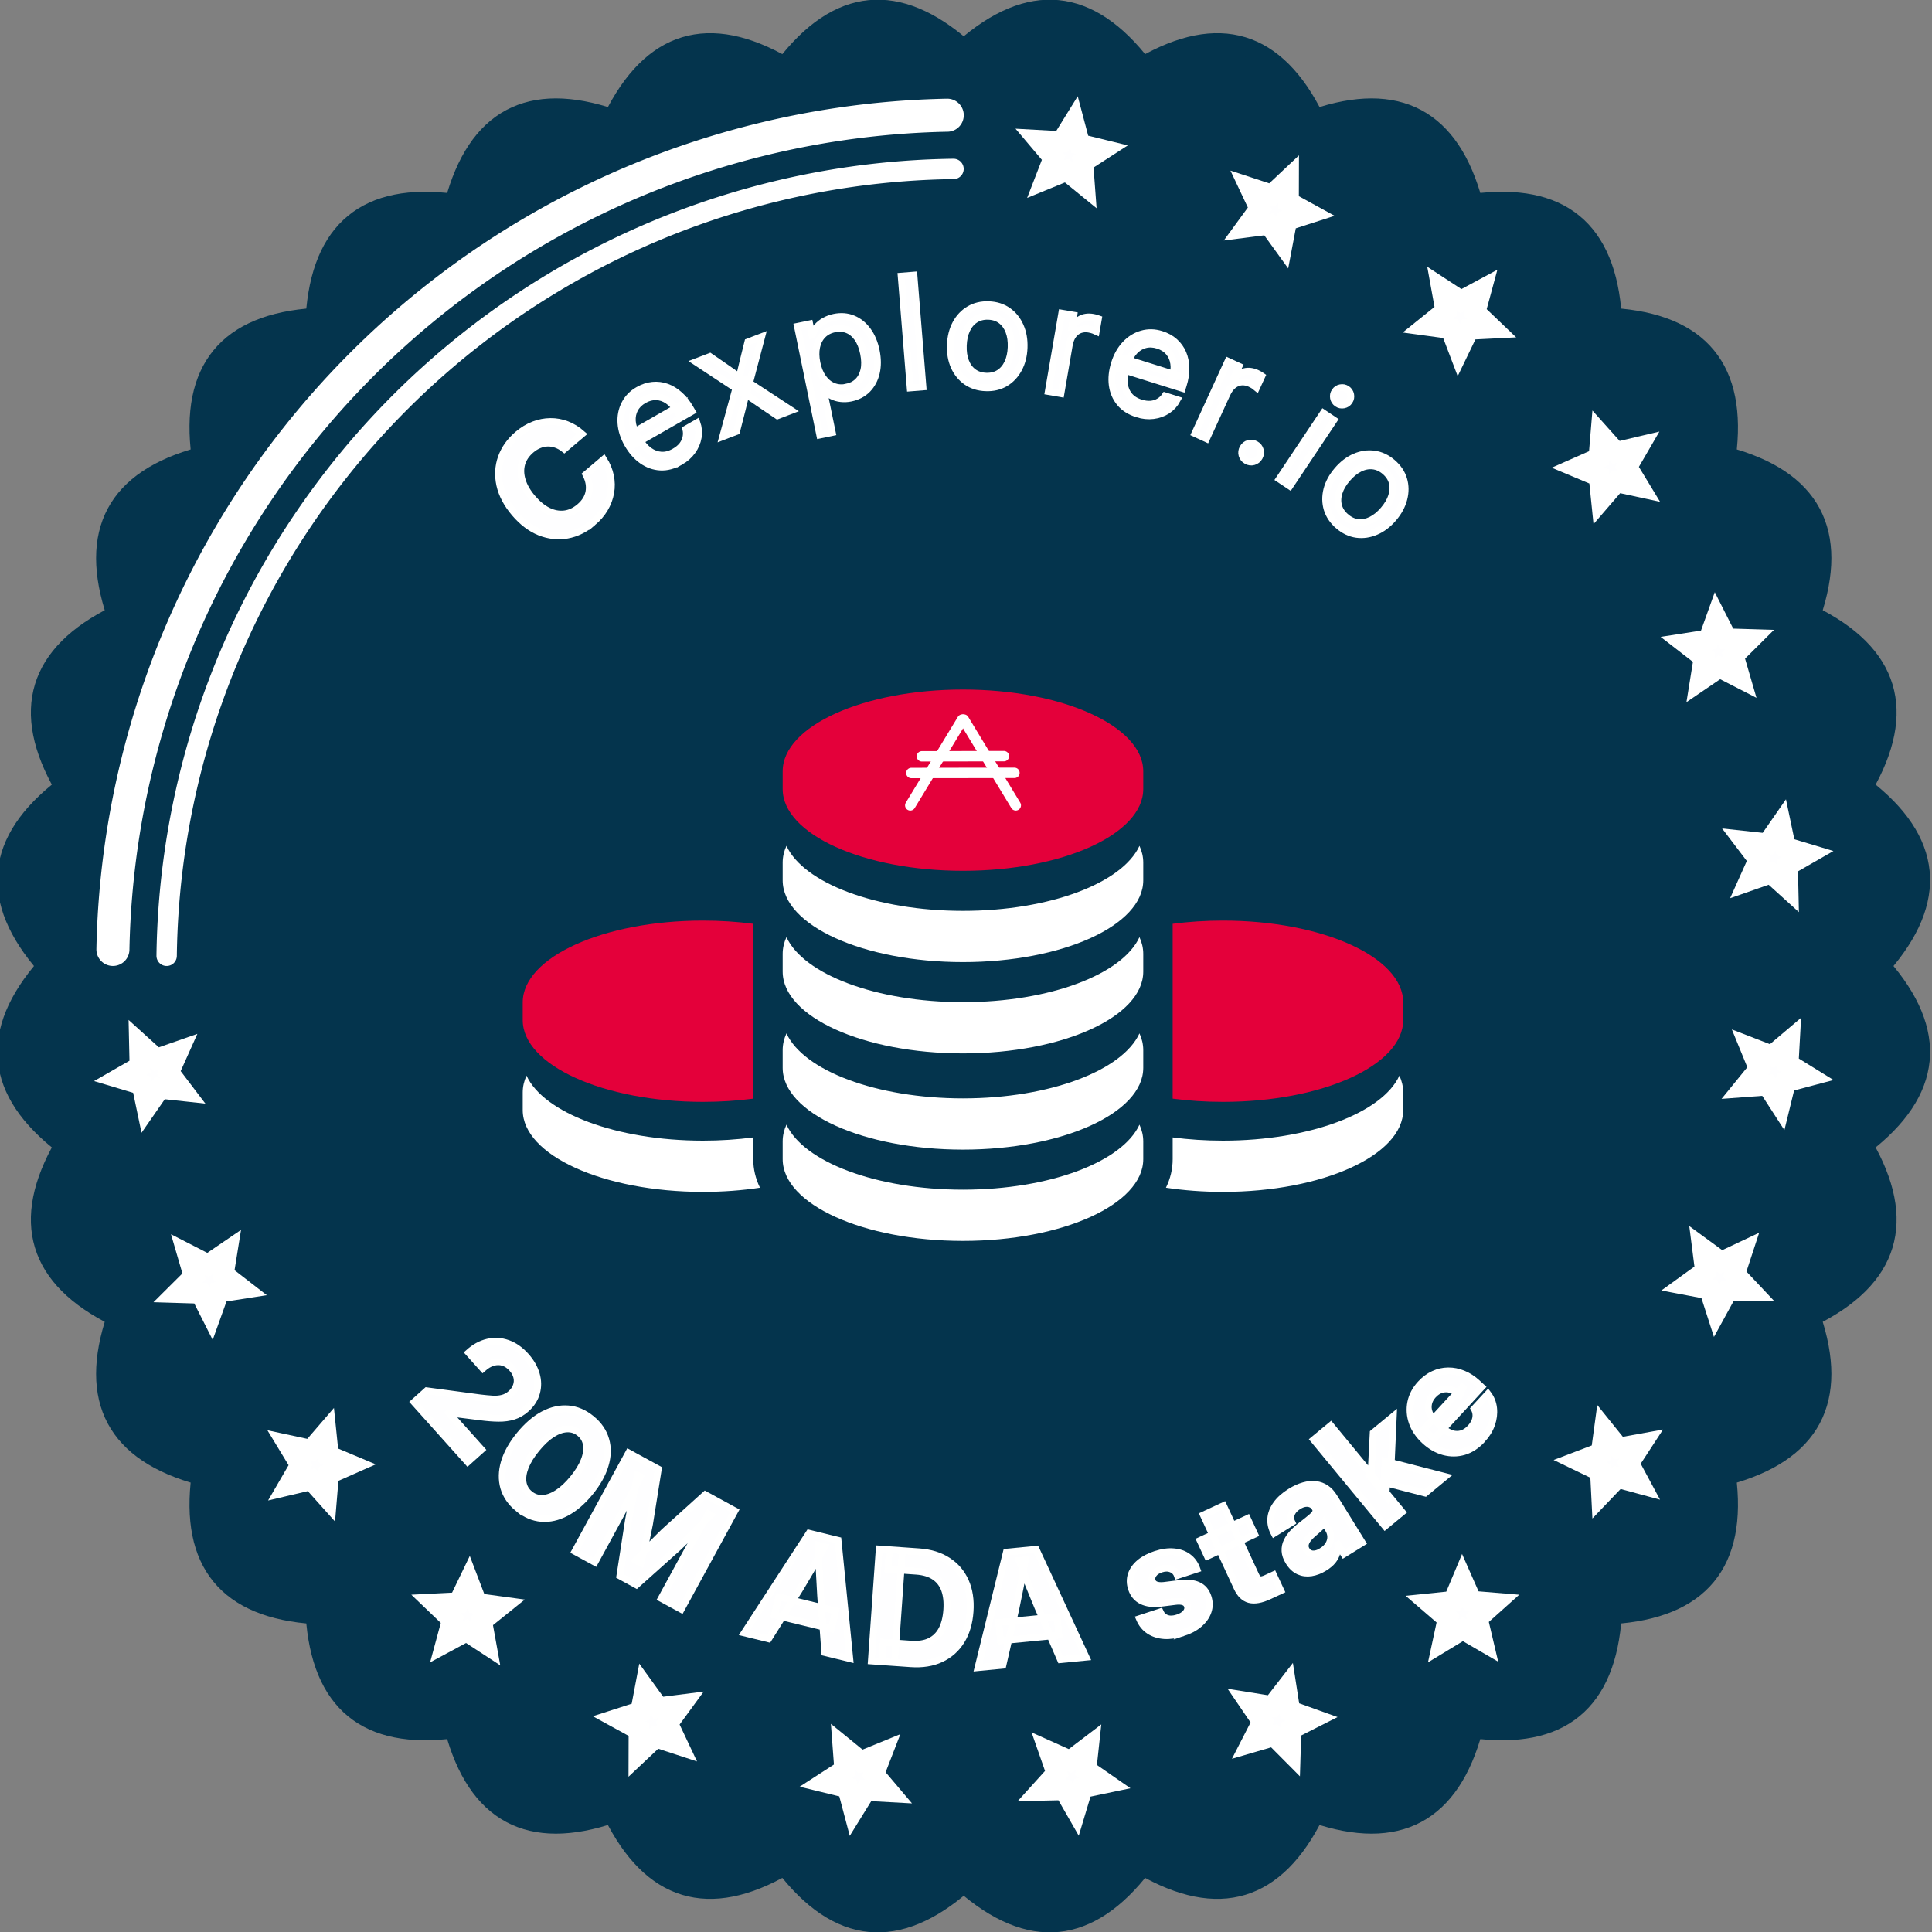 <?xml version="1.0" encoding="UTF-8" standalone="no"?>
<svg
   inkscape:version="1.2.2 (b0a84865, 2022-12-01)"
   xml:space="preserve"
   sodipodi:docname="final_awards_pre-text-to-path.svg"
   id="svg134"
   version="1.1"
   viewBox="-120 -120 300 300"
   height="250"
   width="250"
   inkscape:export-filename="0.svg"
   inkscape:export-xdpi="96"
   inkscape:export-ydpi="96"
   xmlns:inkscape="http://www.inkscape.org/namespaces/inkscape"
   xmlns:sodipodi="http://sodipodi.sourceforge.net/DTD/sodipodi-0.dtd"
   xmlns="http://www.w3.org/2000/svg"
   xmlns:svg="http://www.w3.org/2000/svg"><rect x="-120" y="-120" width="300" height="300" fill="#808080" stroke="none"/><defs
     id="defs138" /><sodipodi:namedview
     id="namedview136"
     pagecolor="#ffffff"
     bordercolor="#000000"
     borderopacity="0.25"
     inkscape:showpageshadow="2"
     inkscape:pageopacity="0.0"
     inkscape:pagecheckerboard="0"
     inkscape:deskcolor="#d1d1d1"
     showgrid="false"
     inkscape:zoom="0.35355339"
     inkscape:cx="1480.6816"
     inkscape:cy="663.26616"
     inkscape:window-width="1425"
     inkscape:window-height="949"
     inkscape:window-x="0"
     inkscape:window-y="25"
     inkscape:window-maximized="1"
     inkscape:current-layer="g19337"
     showguides="true" /><style
     type="text/css"
     id="style8571">
	.st0{fill:#ffffff;}
</style><g
     id="g14593"
     inkscape:label="Staked"
     transform="translate(-1123.373,-407.044)"><g
       id="g22295"
       inkscape:label="20m"
       transform="matrix(1.425,0,0,1.425,2184.604,422.409)"
       inkscape:export-filename="./g8306.svg"
       inkscape:export-xdpi="96"
       inkscape:export-ydpi="96"><g
         id="g22420"
         inkscape:label="border"
         transform="translate(-1336.706,-849.371)"><path
           fill="none"
           stroke="black"
           stroke-width="2"
           d="m 712.789,859.644 q 9.47,10.78 -1.92,19.51 7.18,12.42 -5.69,18.76 4.62,13.58 -9.24,17.29 1.88,14.22 -12.44,15.15 -0.93,14.32 -15.15,12.44 -3.71,13.86 -17.29,9.24 -6.34,12.87 -18.76,5.69 -8.73,11.39 -19.51,1.92 -10.78,9.47 -19.51,-1.92 -12.42,7.18 -18.76,-5.69 -13.58,4.62 -17.29,-9.24 -14.22,1.88 -15.15,-12.44 -14.32,-0.93 -12.44,-15.15 -13.86,-3.71 -9.24,-17.29 -12.87,-6.34 -5.69,-18.76 -11.39,-8.73 -1.92,-19.51 -9.47,-10.78 1.92,-19.51 -7.18,-12.42 5.69,-18.76 -4.62,-13.58 9.24,-17.29 -1.88,-14.22 12.44,-15.15 0.93,-14.32 15.15,-12.44 3.71,-13.86 17.29,-9.24 6.34,-12.87 18.76,-5.69 8.73,-11.39 19.51,-1.92 10.78,-9.47 19.51,1.92 12.42,-7.18 18.76,5.69 13.58,-4.62 17.29,9.24 14.22,-1.88 15.15,12.44 14.32,0.93 12.44,15.15 13.86,3.71 9.24,17.29 12.87,6.34 5.69,18.76 11.39,8.73 1.92,19.51 z"
           id="path22340"
           style="fill:#04344d;fill-opacity:1;stroke:#04344d;stroke-opacity:1" /><path
           style="fill:none;fill-opacity:1;stroke:#ffffff;stroke-width:3.6;stroke-linecap:round;stroke-dasharray:none;stroke-opacity:1;paint-order:stroke fill markers"
           id="path22342"
           sodipodi:type="arc"
           sodipodi:cx="612.78918"
           sodipodi:cy="859.64441"
           sodipodi:rx="92.730682"
           sodipodi:ry="92.730682"
           sodipodi:start="3.1610934"
           sodipodi:end="4.6929925"
           sodipodi:open="true"
           sodipodi:arc-type="arc"
           d="m 520.076,857.836 a 92.731,92.731 0 0 1 90.915,-90.905" /><path
           style="fill:none;fill-opacity:1;stroke:#ffffff;stroke-width:2.22;stroke-linecap:round;stroke-dasharray:none;stroke-opacity:1;paint-order:stroke fill markers"
           id="path22344"
           sodipodi:type="arc"
           sodipodi:cx="612.78918"
           sodipodi:cy="859.64441"
           sodipodi:rx="86.865753"
           sodipodi:ry="86.865753"
           sodipodi:start="3.1544395"
           sodipodi:end="4.6995293"
           sodipodi:open="true"
           sodipodi:arc-type="arc"
           d="m 525.931,858.528 a 86.866,86.866 0 0 1 85.742,-85.743" /><g
           id="g22418"
           inkscape:label="Circles"
           transform="translate(97.989,859.636)"><g
             id="g22348"
             transform="rotate(7.5,5558.95,3252.879)"
             inkscape:transform-center-x="-11.777454"
             inkscape:transform-center-y="-88.637902"><path
               sodipodi:type="star"
               style="fill:#fefeff;fill-opacity:1;stroke:#ffffff;stroke-width:2.22;stroke-linecap:round;stroke-opacity:1;paint-order:stroke fill markers"
               id="path22346"
               inkscape:flatsided="false"
               sodipodi:sides="5"
               sodipodi:cx="396.99625"
               sodipodi:cy="-372.60107"
               sodipodi:r1="3.6169088"
               sodipodi:r2="1.6637779"
               sodipodi:arg1="0.95906936"
               sodipodi:arg2="1.5873879"
               inkscape:rounded="0"
               inkscape:randomized="0"
               d="m 399.073,-369.64 -2.105,-1.297 -2.147,1.227 0.584,-2.403 -1.83,-1.662 2.465,-0.187 1.015,-2.254 0.94,2.287 2.458,0.269 -1.884,1.601 z"
               transform="matrix(1.013,0,0,1.013,-268.952,974.589)"
               inkscape:transform-center-x="1.0196929"
               inkscape:transform-center-y="-89.532179"
               inkscape:label="path5969" /></g><g
             id="g22352"
             transform="rotate(22.5,2049.021,1301.912)"
             inkscape:transform-center-x="-34.354027"
             inkscape:transform-center-y="-82.323429"><path
               sodipodi:type="star"
               style="fill:#fefeff;fill-opacity:1;stroke:#ffffff;stroke-width:2.22;stroke-linecap:round;stroke-opacity:1;paint-order:stroke fill markers"
               id="path22350"
               inkscape:flatsided="false"
               sodipodi:sides="5"
               sodipodi:cx="396.99625"
               sodipodi:cy="-372.60107"
               sodipodi:r1="3.6169088"
               sodipodi:r2="1.6637779"
               sodipodi:arg1="0.95906936"
               sodipodi:arg2="1.5873879"
               inkscape:rounded="0"
               inkscape:randomized="0"
               d="m 399.073,-369.64 -2.105,-1.297 -2.147,1.227 0.584,-2.403 -1.83,-1.662 2.465,-0.187 1.015,-2.254 0.94,2.287 2.458,0.269 -1.884,1.601 z"
               transform="matrix(1.013,0,0,1.013,-268.952,974.589)"
               inkscape:transform-center-x="1.0196929"
               inkscape:transform-center-y="-89.532179"
               inkscape:label="path5969" /></g><g
             id="g22356"
             transform="rotate(37.5,1334.857,904.95)"
             inkscape:transform-center-x="-54.232035"
             inkscape:transform-center-y="-70.490863"><path
               sodipodi:type="star"
               style="fill:#fefeff;fill-opacity:1;stroke:#ffffff;stroke-width:2.22;stroke-linecap:round;stroke-opacity:1;paint-order:stroke fill markers"
               id="path22354"
               inkscape:flatsided="false"
               sodipodi:sides="5"
               sodipodi:cx="396.99625"
               sodipodi:cy="-372.60107"
               sodipodi:r1="3.6169088"
               sodipodi:r2="1.6637779"
               sodipodi:arg1="0.95906936"
               sodipodi:arg2="1.5873879"
               inkscape:rounded="0"
               inkscape:randomized="0"
               d="m 399.073,-369.64 -2.105,-1.297 -2.147,1.227 0.584,-2.403 -1.83,-1.662 2.465,-0.187 1.015,-2.254 0.94,2.287 2.458,0.269 -1.884,1.601 z"
               transform="matrix(1.013,0,0,1.013,-268.952,974.589)"
               inkscape:transform-center-x="1.0196929"
               inkscape:transform-center-y="-89.532179"
               inkscape:label="path5969" /></g><g
             id="g22360"
             transform="rotate(52.5,1019.845,729.853)"
             inkscape:transform-center-x="-70.414229"
             inkscape:transform-center-y="-54.322566"><path
               sodipodi:type="star"
               style="fill:#fefeff;fill-opacity:1;stroke:#ffffff;stroke-width:2.22;stroke-linecap:round;stroke-opacity:1;paint-order:stroke fill markers"
               id="path22358"
               inkscape:flatsided="false"
               sodipodi:sides="5"
               sodipodi:cx="396.99625"
               sodipodi:cy="-372.60107"
               sodipodi:r1="3.6169088"
               sodipodi:r2="1.6637779"
               sodipodi:arg1="0.95906936"
               sodipodi:arg2="1.5873879"
               inkscape:rounded="0"
               inkscape:randomized="0"
               d="m 399.073,-369.64 -2.105,-1.297 -2.147,1.227 0.584,-2.403 -1.83,-1.662 2.465,-0.187 1.015,-2.254 0.94,2.287 2.458,0.269 -1.884,1.601 z"
               transform="matrix(1.013,0,0,1.013,-268.952,974.589)"
               inkscape:transform-center-x="1.0196929"
               inkscape:transform-center-y="-89.532179"
               inkscape:label="path5969" /></g><g
             id="g22364"
             transform="rotate(67.5,837.586,628.546)"
             inkscape:transform-center-x="-82.3354"
             inkscape:transform-center-y="-34.452242"><path
               sodipodi:type="star"
               style="fill:#fefeff;fill-opacity:1;stroke:#ffffff;stroke-width:2.22;stroke-linecap:round;stroke-opacity:1;paint-order:stroke fill markers"
               id="path22362"
               inkscape:flatsided="false"
               sodipodi:sides="5"
               sodipodi:cx="396.99625"
               sodipodi:cy="-372.60107"
               sodipodi:r1="3.6169088"
               sodipodi:r2="1.6637779"
               sodipodi:arg1="0.95906936"
               sodipodi:arg2="1.5873879"
               inkscape:rounded="0"
               inkscape:randomized="0"
               d="m 399.073,-369.64 -2.105,-1.297 -2.147,1.227 0.584,-2.403 -1.83,-1.662 2.465,-0.187 1.015,-2.254 0.94,2.287 2.458,0.269 -1.884,1.601 z"
               transform="matrix(1.013,0,0,1.013,-268.952,974.589)"
               inkscape:transform-center-x="1.0196929"
               inkscape:transform-center-y="-89.532179"
               inkscape:label="path5969" /></g><g
             id="g22368"
             transform="rotate(82.5,715.328,560.59)"
             inkscape:transform-center-x="-88.666206"
             inkscape:transform-center-y="-11.806367"><path
               sodipodi:type="star"
               style="fill:#fefeff;fill-opacity:1;stroke:#ffffff;stroke-width:2.22;stroke-linecap:round;stroke-opacity:1;paint-order:stroke fill markers"
               id="path22366"
               inkscape:flatsided="false"
               sodipodi:sides="5"
               sodipodi:cx="396.99625"
               sodipodi:cy="-372.60107"
               sodipodi:r1="3.6169088"
               sodipodi:r2="1.6637779"
               sodipodi:arg1="0.95906936"
               sodipodi:arg2="1.5873879"
               inkscape:rounded="0"
               inkscape:randomized="0"
               d="m 399.073,-369.64 -2.105,-1.297 -2.147,1.227 0.584,-2.403 -1.83,-1.662 2.465,-0.187 1.015,-2.254 0.94,2.287 2.458,0.269 -1.884,1.601 z"
               transform="matrix(1.013,0,0,1.013,-268.952,974.589)"
               inkscape:transform-center-x="1.0196929"
               inkscape:transform-center-y="-89.532179"
               inkscape:label="path5969" /></g><g
             id="g22372"
             transform="rotate(97.5,624.985,510.373)"
             inkscape:transform-center-x="-88.637973"
             inkscape:transform-center-y="11.777454"><path
               sodipodi:type="star"
               style="fill:#fefeff;fill-opacity:1;stroke:#ffffff;stroke-width:2.22;stroke-linecap:round;stroke-opacity:1;paint-order:stroke fill markers"
               id="path22370"
               inkscape:flatsided="false"
               sodipodi:sides="5"
               sodipodi:cx="396.99625"
               sodipodi:cy="-372.60107"
               sodipodi:r1="3.6169088"
               sodipodi:r2="1.6637779"
               sodipodi:arg1="0.95906936"
               sodipodi:arg2="1.5873879"
               inkscape:rounded="0"
               inkscape:randomized="0"
               d="m 399.073,-369.64 -2.105,-1.297 -2.147,1.227 0.584,-2.403 -1.83,-1.662 2.465,-0.187 1.015,-2.254 0.94,2.287 2.458,0.269 -1.884,1.601 z"
               transform="matrix(1.013,0,0,1.013,-268.952,974.589)"
               inkscape:transform-center-x="1.0196929"
               inkscape:transform-center-y="-89.532179"
               inkscape:label="path5969" /></g><g
             id="g22376"
             transform="rotate(112.5,553.344,470.552)"
             inkscape:transform-center-x="-82.323487"
             inkscape:transform-center-y="34.35403"><path
               sodipodi:type="star"
               style="fill:#fefeff;fill-opacity:1;stroke:#ffffff;stroke-width:2.22;stroke-linecap:round;stroke-opacity:1;paint-order:stroke fill markers"
               id="path22374"
               inkscape:flatsided="false"
               sodipodi:sides="5"
               sodipodi:cx="396.99625"
               sodipodi:cy="-372.60107"
               sodipodi:r1="3.6169088"
               sodipodi:r2="1.6637779"
               sodipodi:arg1="0.95906936"
               sodipodi:arg2="1.5873879"
               inkscape:rounded="0"
               inkscape:randomized="0"
               d="m 399.073,-369.64 -2.105,-1.297 -2.147,1.227 0.584,-2.403 -1.83,-1.662 2.465,-0.187 1.015,-2.254 0.94,2.287 2.458,0.269 -1.884,1.601 z"
               transform="matrix(1.013,0,0,1.013,-268.952,974.589)"
               inkscape:transform-center-x="1.0196929"
               inkscape:transform-center-y="-89.532179"
               inkscape:label="path5969" /></g><g
             id="g22380"
             transform="rotate(127.5,493.288,437.171)"
             inkscape:transform-center-x="-70.490908"
             inkscape:transform-center-y="54.23204"><path
               sodipodi:type="star"
               style="fill:#fefeff;fill-opacity:1;stroke:#ffffff;stroke-width:2.22;stroke-linecap:round;stroke-opacity:1;paint-order:stroke fill markers"
               id="path22378"
               inkscape:flatsided="false"
               sodipodi:sides="5"
               sodipodi:cx="396.99625"
               sodipodi:cy="-372.60107"
               sodipodi:r1="3.6169088"
               sodipodi:r2="1.6637779"
               sodipodi:arg1="0.95906936"
               sodipodi:arg2="1.5873879"
               inkscape:rounded="0"
               inkscape:randomized="0"
               d="m 399.073,-369.64 -2.105,-1.297 -2.147,1.227 0.584,-2.403 -1.83,-1.662 2.465,-0.187 1.015,-2.254 0.94,2.287 2.458,0.269 -1.884,1.601 z"
               transform="matrix(1.013,0,0,1.013,-268.952,974.589)"
               inkscape:transform-center-x="1.0196929"
               inkscape:transform-center-y="-89.532179"
               inkscape:label="path5969" /></g><g
             id="g22384"
             transform="rotate(142.5,440.555,407.859)"
             inkscape:transform-center-x="-54.322569"
             inkscape:transform-center-y="70.414225"><path
               sodipodi:type="star"
               style="fill:#fefeff;fill-opacity:1;stroke:#ffffff;stroke-width:2.22;stroke-linecap:round;stroke-opacity:1;paint-order:stroke fill markers"
               id="path22382"
               inkscape:flatsided="false"
               sodipodi:sides="5"
               sodipodi:cx="396.99625"
               sodipodi:cy="-372.60107"
               sodipodi:r1="3.6169088"
               sodipodi:r2="1.6637779"
               sodipodi:arg1="0.95906936"
               sodipodi:arg2="1.5873879"
               inkscape:rounded="0"
               inkscape:randomized="0"
               d="m 399.073,-369.64 -2.105,-1.297 -2.147,1.227 0.584,-2.403 -1.83,-1.662 2.465,-0.187 1.015,-2.254 0.94,2.287 2.458,0.269 -1.884,1.601 z"
               transform="matrix(1.013,0,0,1.013,-268.952,974.589)"
               inkscape:transform-center-x="1.0196929"
               inkscape:transform-center-y="-89.532179"
               inkscape:label="path5969" /></g><g
             id="g22388"
             transform="rotate(157.5,392.333,381.056)"
             inkscape:transform-center-x="-34.452251"
             inkscape:transform-center-y="82.335402"><path
               sodipodi:type="star"
               style="fill:#fefeff;fill-opacity:1;stroke:#ffffff;stroke-width:2.22;stroke-linecap:round;stroke-opacity:1;paint-order:stroke fill markers"
               id="path22386"
               inkscape:flatsided="false"
               sodipodi:sides="5"
               sodipodi:cx="396.99625"
               sodipodi:cy="-372.60107"
               sodipodi:r1="3.6169088"
               sodipodi:r2="1.6637779"
               sodipodi:arg1="0.95906936"
               sodipodi:arg2="1.5873879"
               inkscape:rounded="0"
               inkscape:randomized="0"
               d="m 399.073,-369.64 -2.105,-1.297 -2.147,1.227 0.584,-2.403 -1.83,-1.662 2.465,-0.187 1.015,-2.254 0.94,2.287 2.458,0.269 -1.884,1.601 z"
               transform="matrix(1.013,0,0,1.013,-268.952,974.589)"
               inkscape:transform-center-x="1.0196929"
               inkscape:transform-center-y="-89.532179"
               inkscape:label="path5969" /></g><g
             id="g22392"
             transform="rotate(172.5,346.573,355.62)"
             inkscape:transform-center-x="-11.806385"
             inkscape:transform-center-y="88.666214"><path
               sodipodi:type="star"
               style="fill:#fefeff;fill-opacity:1;stroke:#ffffff;stroke-width:2.22;stroke-linecap:round;stroke-opacity:1;paint-order:stroke fill markers"
               id="path22390"
               inkscape:flatsided="false"
               sodipodi:sides="5"
               sodipodi:cx="396.99625"
               sodipodi:cy="-372.60107"
               sodipodi:r1="3.6169088"
               sodipodi:r2="1.6637779"
               sodipodi:arg1="0.95906936"
               sodipodi:arg2="1.5873879"
               inkscape:rounded="0"
               inkscape:randomized="0"
               d="m 399.073,-369.64 -2.105,-1.297 -2.147,1.227 0.584,-2.403 -1.83,-1.662 2.465,-0.187 1.015,-2.254 0.94,2.287 2.458,0.269 -1.884,1.601 z"
               transform="matrix(1.013,0,0,1.013,-268.952,974.589)"
               inkscape:transform-center-x="1.0196929"
               inkscape:transform-center-y="-89.532179"
               inkscape:label="path5969" /></g><g
             id="g22396"
             transform="rotate(-172.5,301.596,330.62)"
             inkscape:transform-center-x="11.777442"
             inkscape:transform-center-y="88.637982"><path
               sodipodi:type="star"
               style="fill:#fefeff;fill-opacity:1;stroke:#ffffff;stroke-width:2.22;stroke-linecap:round;stroke-opacity:1;paint-order:stroke fill markers"
               id="path22394"
               inkscape:flatsided="false"
               sodipodi:sides="5"
               sodipodi:cx="396.99625"
               sodipodi:cy="-372.60107"
               sodipodi:r1="3.6169088"
               sodipodi:r2="1.6637779"
               sodipodi:arg1="0.95906936"
               sodipodi:arg2="1.5873879"
               inkscape:rounded="0"
               inkscape:randomized="0"
               d="m 399.073,-369.64 -2.105,-1.297 -2.147,1.227 0.584,-2.403 -1.83,-1.662 2.465,-0.187 1.015,-2.254 0.94,2.287 2.458,0.269 -1.884,1.601 z"
               transform="matrix(1.013,0,0,1.013,-268.952,974.589)"
               inkscape:transform-center-x="1.0196929"
               inkscape:transform-center-y="-89.532179"
               inkscape:label="path5969" /></g><g
             id="g22400"
             transform="rotate(-157.5,255.835,305.184)"
             inkscape:transform-center-x="34.354019"
             inkscape:transform-center-y="82.323499"><path
               sodipodi:type="star"
               style="fill:#fefeff;fill-opacity:1;stroke:#ffffff;stroke-width:2.22;stroke-linecap:round;stroke-opacity:1;paint-order:stroke fill markers"
               id="path22398"
               inkscape:flatsided="false"
               sodipodi:sides="5"
               sodipodi:cx="396.99625"
               sodipodi:cy="-372.60107"
               sodipodi:r1="3.6169088"
               sodipodi:r2="1.6637779"
               sodipodi:arg1="0.95906936"
               sodipodi:arg2="1.5873879"
               inkscape:rounded="0"
               inkscape:randomized="0"
               d="m 399.073,-369.64 -2.105,-1.297 -2.147,1.227 0.584,-2.403 -1.83,-1.662 2.465,-0.187 1.015,-2.254 0.94,2.287 2.458,0.269 -1.884,1.601 z"
               transform="matrix(1.013,0,0,1.013,-268.952,974.589)"
               inkscape:transform-center-x="1.0196929"
               inkscape:transform-center-y="-89.532179"
               inkscape:label="path5969" /></g><g
             id="g22404"
             transform="rotate(-142.5,207.614,278.381)"
             inkscape:transform-center-x="54.232031"
             inkscape:transform-center-y="70.490924"><path
               sodipodi:type="star"
               style="fill:#fefeff;fill-opacity:1;stroke:#ffffff;stroke-width:2.22;stroke-linecap:round;stroke-opacity:1;paint-order:stroke fill markers"
               id="path22402"
               inkscape:flatsided="false"
               sodipodi:sides="5"
               sodipodi:cx="396.99625"
               sodipodi:cy="-372.60107"
               sodipodi:r1="3.6169088"
               sodipodi:r2="1.6637779"
               sodipodi:arg1="0.95906936"
               sodipodi:arg2="1.5873879"
               inkscape:rounded="0"
               inkscape:randomized="0"
               d="m 399.073,-369.64 -2.105,-1.297 -2.147,1.227 0.584,-2.403 -1.83,-1.662 2.465,-0.187 1.015,-2.254 0.94,2.287 2.458,0.269 -1.884,1.601 z"
               transform="matrix(1.013,0,0,1.013,-268.952,974.589)"
               inkscape:transform-center-x="1.0196929"
               inkscape:transform-center-y="-89.532179"
               inkscape:label="path5969" /></g><g
             id="g22408"
             transform="rotate(-127.5,154.88,249.069)"
             inkscape:transform-center-x="70.414233"
             inkscape:transform-center-y="54.322599"><path
               sodipodi:type="star"
               style="fill:#fefeff;fill-opacity:1;stroke:#ffffff;stroke-width:2.22;stroke-linecap:round;stroke-opacity:1;paint-order:stroke fill markers"
               id="path22406"
               inkscape:flatsided="false"
               sodipodi:sides="5"
               sodipodi:cx="396.99625"
               sodipodi:cy="-372.60107"
               sodipodi:r1="3.6169088"
               sodipodi:r2="1.6637779"
               sodipodi:arg1="0.95906936"
               sodipodi:arg2="1.5873879"
               inkscape:rounded="0"
               inkscape:randomized="0"
               d="m 399.073,-369.64 -2.105,-1.297 -2.147,1.227 0.584,-2.403 -1.83,-1.662 2.465,-0.187 1.015,-2.254 0.94,2.287 2.458,0.269 -1.884,1.601 z"
               transform="matrix(1.013,0,0,1.013,-268.952,974.589)"
               inkscape:transform-center-x="1.0196929"
               inkscape:transform-center-y="-89.532179"
               inkscape:label="path5969" /></g><g
             id="g22412"
             transform="rotate(-112.5,94.825,215.688)"
             inkscape:transform-center-x="82.33541"
             inkscape:transform-center-y="34.452266"><path
               sodipodi:type="star"
               style="fill:#fefeff;fill-opacity:1;stroke:#ffffff;stroke-width:2.22;stroke-linecap:round;stroke-opacity:1;paint-order:stroke fill markers"
               id="path22410"
               inkscape:flatsided="false"
               sodipodi:sides="5"
               sodipodi:cx="396.99625"
               sodipodi:cy="-372.60107"
               sodipodi:r1="3.6169088"
               sodipodi:r2="1.6637779"
               sodipodi:arg1="0.95906936"
               sodipodi:arg2="1.5873879"
               inkscape:rounded="0"
               inkscape:randomized="0"
               d="m 399.073,-369.64 -2.105,-1.297 -2.147,1.227 0.584,-2.403 -1.83,-1.662 2.465,-0.187 1.015,-2.254 0.94,2.287 2.458,0.269 -1.884,1.601 z"
               transform="matrix(1.013,0,0,1.013,-268.952,974.589)"
               inkscape:transform-center-x="1.0196929"
               inkscape:transform-center-y="-89.532179"
               inkscape:label="path5969" /></g><g
             id="g22416"
             transform="rotate(-97.5,23.184,175.867)"
             inkscape:transform-center-x="88.66622"
             inkscape:transform-center-y="11.806393"><path
               sodipodi:type="star"
               style="fill:#fefeff;fill-opacity:1;stroke:#ffffff;stroke-width:2.22;stroke-linecap:round;stroke-opacity:1;paint-order:stroke fill markers"
               id="path22414"
               inkscape:flatsided="false"
               sodipodi:sides="5"
               sodipodi:cx="396.99625"
               sodipodi:cy="-372.60107"
               sodipodi:r1="3.6169088"
               sodipodi:r2="1.6637779"
               sodipodi:arg1="0.95906936"
               sodipodi:arg2="1.5873879"
               inkscape:rounded="0"
               inkscape:randomized="0"
               d="m 399.073,-369.64 -2.105,-1.297 -2.147,1.227 0.584,-2.403 -1.83,-1.662 2.465,-0.187 1.015,-2.254 0.94,2.287 2.458,0.269 -1.884,1.601 z"
               transform="matrix(1.013,0,0,1.013,-268.952,974.589)"
               inkscape:transform-center-x="1.0196929"
               inkscape:transform-center-y="-89.532179"
               inkscape:label="path5969" /></g></g></g><g
         id="g22251"
         inkscape:label="Texts"
         transform="translate(-779.213,10.02)"><circle
           style="fill:none;fill-opacity:1;stroke:none;stroke-width:3.018;stroke-linecap:round;stroke-opacity:1;paint-order:stroke fill markers"
           id="circle22235"
           cx="-1.4210855e-14"
           cy="-55.296"
           transform="matrix(0,-1,-1,0,0,0)"
           r="76.491"
           inkscape:label="Bottom-text-path" /><circle
           style="fill:none;fill-opacity:1;stroke:none;stroke-width:2.486;stroke-linecap:round;stroke-opacity:1;paint-order:stroke fill markers"
           id="circle22237"
           cx="1.4210855e-14"
           cy="-55.296"
           transform="rotate(90)"
           inkscape:label="Top-text-path"
           r="63" /><g
           aria-label="Cexplorer.io"
           id="text22245"
           style="font-size:16.8px;font-family:ROBOTO;-inkscape-font-specification:ROBOTO;text-align:center;letter-spacing:1.2px;text-anchor:middle;fill:#fefeff;stroke:#ffffff;stroke-width:0.744;stroke-linecap:round;paint-order:stroke fill markers"><path
             d="m 14.859,-48.055 q -1.276,1.083 -2.777,1.355 -1.5,0.261 -2.988,-0.327 -1.487,-0.599 -2.74,-2.075 -1.263,-1.489 -1.612,-3.054 -0.343,-1.57 0.165,-3.001 0.514,-1.436 1.79,-2.519 0.819,-0.695 1.727,-1.046 0.908,-0.35 1.828,-0.356 0.926,-0.011 1.806,0.329 0.88,0.34 1.656,1.026 l -1.945,1.65 q -0.432,-0.344 -0.89,-0.504 -0.464,-0.166 -0.925,-0.151 -0.466,0.008 -0.918,0.198 -0.451,0.178 -0.87,0.534 -0.794,0.674 -1.034,1.533 -0.233,0.854 0.061,1.809 0.289,0.949 1.101,1.906 0.807,0.951 1.69,1.396 0.889,0.44 1.776,0.344 0.887,-0.096 1.681,-0.77 0.419,-0.356 0.674,-0.765 0.255,-0.41 0.339,-0.868 0.084,-0.459 0.001,-0.937 -0.083,-0.478 -0.334,-0.964 l 1.939,-1.645 q 0.545,0.871 0.737,1.795 0.192,0.924 0.03,1.836 -0.162,0.912 -0.656,1.75 -0.493,0.827 -1.312,1.522 z"
             style="font-weight:bold;font-family:Inter;-inkscape-font-specification:Inter"
             id="path5150" /><path
             d="m 24.408,-54.696 q -1.103,0.632 -2.176,0.576 -1.065,-0.061 -1.984,-0.706 -0.923,-0.653 -1.572,-1.784 -0.657,-1.146 -0.733,-2.284 -0.076,-1.138 0.403,-2.084 0.475,-0.953 1.471,-1.524 0.783,-0.449 1.572,-0.523 0.797,-0.078 1.547,0.191 0.75,0.27 1.401,0.861 0.654,0.58 1.156,1.455 l 0.192,0.334 -6.177,3.542 -0.596,-1.039 5.501,-3.154 -0.311,0.661 q -0.441,-0.769 -1.041,-1.172 -0.597,-0.414 -1.27,-0.435 -0.678,-0.028 -1.354,0.36 -0.669,0.384 -0.988,0.982 -0.316,0.588 -0.267,1.316 0.052,0.717 0.493,1.486 l 0.294,0.512 q 0.445,0.776 1.051,1.223 0.613,0.443 1.321,0.491 0.704,0.041 1.437,-0.38 0.534,-0.306 0.846,-0.702 0.308,-0.403 0.4,-0.853 0.099,-0.454 -0.011,-0.911 l 1.21,-0.694 q 0.27,0.8 0.136,1.605 -0.138,0.798 -0.639,1.492 -0.493,0.69 -1.312,1.159 z"
             style="font-family:Inter;-inkscape-font-specification:Inter"
             id="path5152" /><path
             d="m 29.025,-57.419 1.614,-5.924 0.377,1.006 -4.912,-3.24 1.532,-0.587 1.706,1.174 q 0.511,0.349 1.007,0.704 0.493,0.347 1,0.706 l -0.643,0.246 q 0.145,-0.609 0.28,-1.196 0.14,-0.598 0.287,-1.199 l 0.501,-2.019 1.509,-0.578 -1.5,5.695 -0.387,-1.011 5.122,3.353 -1.524,0.584 -1.991,-1.346 q -0.498,-0.336 -0.977,-0.671 -0.48,-0.335 -0.973,-0.682 l 0.651,-0.249 q -0.135,0.588 -0.276,1.16 -0.141,0.572 -0.287,1.155 l -0.598,2.337 z"
             style="font-family:Inter;-inkscape-font-specification:Inter"
             id="path5154" /><path
             d="m 39.608,-57.605 -2.433,-11.844 1.334,-0.274 0.257,1.254 0.016,-0.003 q 0.176,-0.53 0.529,-0.929 0.353,-0.399 0.836,-0.657 0.481,-0.266 1.028,-0.379 1.109,-0.228 2.05,0.157 0.942,0.384 1.604,1.287 0.661,0.894 0.93,2.204 0.267,1.302 0.014,2.392 -0.255,1.082 -0.967,1.815 -0.714,0.724 -1.823,0.952 -0.546,0.112 -1.07,0.052 -0.522,-0.052 -0.997,-0.289 -0.476,-0.237 -0.882,-0.665 l -0.016,0.003 0.954,4.644 z m 2.916,-5.213 q 0.739,-0.152 1.227,-0.629 0.488,-0.477 0.664,-1.25 0.176,-0.773 -0.037,-1.81 -0.215,-1.045 -0.681,-1.686 -0.467,-0.641 -1.103,-0.887 -0.637,-0.246 -1.376,-0.094 -0.787,0.162 -1.285,0.674 -0.498,0.513 -0.664,1.292 -0.167,0.78 0.032,1.744 0.196,0.956 0.657,1.607 0.46,0.651 1.12,0.926 0.659,0.275 1.447,0.113 z"
             style="font-family:Inter;-inkscape-font-specification:Inter"
             id="path5156" /><path
             d="m 49.868,-75.033 0.984,12.183 -1.39,0.112 -0.984,-12.183 z"
             style="font-family:Inter;-inkscape-font-specification:Inter"
             id="path5158" /><path
             d="m 57.685,-62.759 q -1.197,-0.045 -2.085,-0.653 -0.88,-0.616 -1.35,-1.651 -0.462,-1.035 -0.412,-2.355 0.05,-1.328 0.588,-2.334 0.547,-1.006 1.47,-1.554 0.932,-0.548 2.129,-0.503 1.205,0.045 2.085,0.661 0.88,0.616 1.341,1.659 0.47,1.044 0.42,2.372 -0.05,1.32 -0.596,2.317 -0.538,0.998 -1.462,1.546 -0.923,0.54 -2.128,0.495 z m 0.047,-1.262 q 0.82,0.031 1.417,-0.349 0.597,-0.38 0.936,-1.098 0.339,-0.726 0.376,-1.702 0.037,-0.992 -0.247,-1.733 -0.284,-0.749 -0.85,-1.181 -0.567,-0.432 -1.386,-0.462 -0.812,-0.03 -1.417,0.357 -0.597,0.38 -0.936,1.106 -0.339,0.726 -0.376,1.718 -0.037,0.984 0.247,1.725 0.284,0.741 0.851,1.165 0.567,0.424 1.387,0.454 z"
             style="font-family:Inter;-inkscape-font-specification:Inter"
             id="path5160" /><path
             d="m 64.508,-62.352 1.472,-8.537 1.31,0.226 -0.231,1.342 0.032,0.006 q 0.349,-0.622 0.928,-0.939 0.579,-0.316 1.379,-0.178 0.186,0.032 0.337,0.075 0.159,0.044 0.237,0.074 l -0.237,1.374 q -0.077,-0.038 -0.306,-0.111 -0.219,-0.079 -0.518,-0.131 -0.469,-0.081 -0.911,0.068 -0.442,0.149 -0.764,0.568 -0.322,0.419 -0.447,1.146 l -0.906,5.254 z"
             style="font-family:Inter;-inkscape-font-specification:Inter"
             id="path5162" /><path
             d="m 74.208,-59.906 q -1.213,-0.38 -1.9,-1.206 -0.679,-0.823 -0.829,-1.936 -0.147,-1.121 0.243,-2.365 0.395,-1.26 1.179,-2.089 0.784,-0.829 1.804,-1.119 1.022,-0.299 2.118,0.045 0.861,0.27 1.452,0.799 0.598,0.532 0.91,1.265 0.312,0.734 0.32,1.613 0.018,0.874 -0.284,1.837 l -0.115,0.368 -6.794,-2.13 0.358,-1.143 6.051,1.897 -0.697,0.22 q 0.265,-0.845 0.154,-1.559 -0.101,-0.719 -0.544,-1.228 -0.44,-0.516 -1.184,-0.749 -0.736,-0.231 -1.392,-0.058 -0.646,0.167 -1.147,0.698 -0.491,0.525 -0.756,1.37 l -0.177,0.564 q -0.267,0.853 -0.184,1.601 0.091,0.751 0.537,1.303 0.448,0.545 1.254,0.797 0.587,0.184 1.09,0.144 0.505,-0.048 0.898,-0.286 0.401,-0.235 0.661,-0.627 l 1.331,0.417 q -0.404,0.741 -1.086,1.19 -0.68,0.44 -1.529,0.544 -0.841,0.106 -1.741,-0.176 z"
             style="font-family:Inter;-inkscape-font-specification:Inter"
             id="path5164" /><path
             d="m 80.477,-57.777 3.61,-7.874 1.208,0.554 -0.567,1.238 0.03,0.014 q 0.497,-0.512 1.137,-0.67 0.641,-0.157 1.379,0.181 0.172,0.079 0.306,0.158 0.142,0.083 0.21,0.132 l -0.581,1.268 q -0.064,-0.057 -0.267,-0.186 -0.192,-0.133 -0.468,-0.259 -0.432,-0.198 -0.898,-0.168 -0.465,0.03 -0.884,0.353 -0.419,0.322 -0.726,0.994 l -2.222,4.847 z"
             style="font-family:Inter;-inkscape-font-specification:Inter"
             id="path5166" /><path
             d="m 86.109,-54.803 q -0.372,-0.209 -0.491,-0.616 -0.108,-0.409 0.101,-0.781 0.213,-0.379 0.616,-0.491 0.409,-0.108 0.781,0.101 0.379,0.213 0.491,0.616 0.112,0.402 -0.101,0.781 -0.209,0.372 -0.616,0.491 -0.402,0.112 -0.781,-0.101 z"
             style="font-family:Inter;-inkscape-font-specification:Inter"
             id="path5168" /><path
             d="m 89.666,-52.812 4.812,-7.203 1.16,0.775 -4.812,7.203 z m 6.33,-8.221 q -0.327,-0.219 -0.404,-0.606 -0.077,-0.387 0.142,-0.714 0.219,-0.327 0.606,-0.404 0.387,-0.077 0.714,0.142 0.327,0.219 0.404,0.606 0.077,0.387 -0.142,0.714 -0.219,0.327 -0.606,0.404 -0.387,0.077 -0.714,-0.142 z"
             style="font-family:Inter;-inkscape-font-specification:Inter"
             id="path5170" /><path
             d="m 96.124,-47.723 q -0.91,-0.779 -1.228,-1.807 -0.307,-1.029 -0.031,-2.133 0.282,-1.098 1.141,-2.101 0.864,-1.009 1.911,-1.463 1.053,-0.448 2.117,-0.304 1.07,0.15 1.98,0.929 0.916,0.784 1.222,1.814 0.307,1.029 0.02,2.134 -0.281,1.11 -1.145,2.119 -0.859,1.003 -1.907,1.445 -1.042,0.447 -2.106,0.303 -1.059,-0.151 -1.975,-0.935 z m 0.822,-0.96 q 0.623,0.534 1.327,0.607 0.704,0.074 1.415,-0.278 0.717,-0.358 1.352,-1.099 0.646,-0.754 0.884,-1.511 0.243,-0.764 0.068,-1.454 -0.176,-0.69 -0.799,-1.224 -0.617,-0.528 -1.332,-0.601 -0.704,-0.074 -1.421,0.285 -0.717,0.358 -1.363,1.112 -0.64,0.748 -0.878,1.505 -0.238,0.757 -0.057,1.441 0.181,0.684 0.804,1.218 z"
             style="font-family:Inter;-inkscape-font-specification:Inter"
             id="path5172" /></g><g
           aria-label="20M ADA stake"
           id="text22249"
           style="font-size:16.8px;font-family:ROBOTO;-inkscape-font-specification:ROBOTO;text-align:center;letter-spacing:1.348px;text-anchor:middle;fill:#fefeff;stroke:#ffffff;stroke-width:0.744;stroke-linecap:round;paint-order:stroke fill markers"><path
             d="m -4.604,47.774 1.381,-1.237 5.842,0.779 q 0.716,0.086 1.312,0.124 0.596,0.038 1.097,-0.091 Q 5.534,47.225 5.956,46.848 6.389,46.459 6.543,45.991 6.708,45.524 6.589,45.035 6.476,44.552 6.071,44.1 5.633,43.612 5.102,43.449 4.576,43.292 4.004,43.453 3.443,43.614 2.887,44.112 L 1.338,42.383 q 0.99,-0.887 2.084,-1.141 1.106,-0.253 2.172,0.125 1.072,0.372 1.981,1.387 0.838,0.935 1.141,1.974 0.303,1.039 0.029,2.023 -0.263,0.985 -1.124,1.757 -0.635,0.569 -1.374,0.802 -0.739,0.233 -1.639,0.224 -0.888,-0.008 -2.001,-0.156 l -3.41,-0.425 -0.012,0.011 3.569,3.983 -1.509,1.352 z"
             style="font-weight:bold;font-family:Inter;-inkscape-font-specification:'Inter Bold'"
             id="path5175" /><path
             d="m 6.737,59.358 q -1.187,-0.972 -1.566,-2.269 -0.368,-1.298 0.063,-2.769 0.437,-1.466 1.669,-2.97 1.237,-1.51 2.588,-2.228 1.357,-0.712 2.703,-0.607 1.345,0.105 2.538,1.082 1.187,0.972 1.555,2.27 0.38,1.297 -0.063,2.769 -0.431,1.471 -1.668,2.981 -1.232,1.504 -2.589,2.216 -1.351,0.717 -2.703,0.607 -1.34,-0.111 -2.527,-1.083 z m 1.279,-1.561 q 0.616,0.504 1.387,0.468 0.772,-0.036 1.621,-0.581 0.849,-0.545 1.691,-1.573 0.847,-1.034 1.214,-1.974 0.367,-0.94 0.25,-1.704 -0.112,-0.77 -0.727,-1.274 -0.616,-0.504 -1.399,-0.467 -0.772,0.036 -1.621,0.581 -0.843,0.55 -1.69,1.585 -0.842,1.028 -1.215,1.963 -0.367,0.94 -0.25,1.704 0.123,0.769 0.739,1.273 z"
             style="font-weight:bold;font-family:Inter;-inkscape-font-specification:'Inter Bold'"
             id="path5177" /><path
             d="m 12.927,64.037 5.852,-10.731 3.234,1.763 -0.954,5.964 q -0.077,0.397 -0.196,0.977 -0.116,0.572 -0.252,1.199 -0.132,0.619 -0.27,1.18 -0.13,0.564 -0.221,0.936 l -0.555,-0.302 q 0.263,-0.277 0.66,-0.696 0.404,-0.415 0.853,-0.862 0.453,-0.454 0.864,-0.865 0.422,-0.414 0.708,-0.698 l 4.476,-4.044 3.234,1.763 -5.852,10.731 -2.175,-1.186 2.781,-5.099 q 0.196,-0.36 0.482,-0.849 0.285,-0.489 0.606,-1.043 0.325,-0.561 0.653,-1.129 0.333,-0.575 0.623,-1.09 l 0.266,0.145 q -0.476,0.479 -0.982,0.978 -0.499,0.503 -0.971,0.975 -0.472,0.471 -0.882,0.864 -0.399,0.39 -0.688,0.662 l -4.596,4.109 -1.8,-0.982 0.944,-6.1 q 0.073,-0.39 0.177,-0.941 0.108,-0.558 0.241,-1.214 0.141,-0.652 0.279,-1.352 0.146,-0.696 0.283,-1.359 l 0.317,0.173 q -0.276,0.522 -0.579,1.114 -0.3,0.584 -0.596,1.161 -0.292,0.57 -0.556,1.07 -0.257,0.505 -0.453,0.865 l -2.781,5.099 z"
             style="font-weight:bold;font-family:Inter;-inkscape-font-specification:'Inter Bold'"
             id="path5179" /><path
             d="m 31.383,72.921 7.061,-10.86 3.156,0.769 1.276,12.891 -2.718,-0.662 -0.458,-6.233 q -0.065,-1.223 -0.139,-2.516 -0.064,-1.299 -0.111,-2.94 l 0.677,0.165 q -0.813,1.431 -1.475,2.554 -0.652,1.116 -1.288,2.169 l -3.336,5.309 z m 3.277,-1.946 0.478,-1.961 6.209,1.512 -0.478,1.961 z"
             style="font-weight:bold;font-family:Inter;-inkscape-font-specification:'Inter Bold'"
             id="path5181" /><path
             d="m 49.532,76.278 -3.15,-0.222 0.149,-2.119 3.019,0.212 q 1.227,0.086 2.062,-0.316 0.835,-0.41 1.29,-1.266 0.456,-0.864 0.546,-2.149 0.09,-1.285 -0.24,-2.196 -0.331,-0.911 -1.1,-1.426 -0.762,-0.514 -1.973,-0.599 l -3.101,-0.218 0.149,-2.119 3.257,0.229 q 1.833,0.129 3.123,0.968 1.29,0.831 1.922,2.249 0.632,1.418 0.5,3.292 -0.132,1.874 -0.957,3.197 -0.824,1.315 -2.227,1.965 -1.394,0.65 -3.268,0.518 z m -0.926,-12.318 -0.858,12.193 -2.52,-0.177 0.858,-12.193 z"
             style="font-weight:bold;font-family:Inter;-inkscape-font-specification:'Inter Bold'"
             id="path5183" /><path
             d="m 56.85,76.703 3.094,-12.579 3.233,-0.313 5.447,11.753 -2.784,0.269 -2.483,-5.735 q -0.464,-1.134 -0.959,-2.33 -0.487,-1.206 -1.073,-2.74 l 0.694,-0.067 q -0.297,1.619 -0.552,2.897 -0.248,1.268 -0.503,2.472 l -1.403,6.111 z m 2.454,-2.916 -0.194,-2.009 6.361,-0.615 0.194,2.009 z"
             style="font-weight:bold;font-family:Inter;-inkscape-font-specification:'Inter Bold'"
             id="path5185" /><path
             d="m 79.163,72.918 q -1.068,0.349 -2.01,0.295 -0.944,-0.062 -1.647,-0.523 -0.703,-0.461 -1.069,-1.316 l 2.261,-0.739 q 0.238,0.518 0.728,0.694 0.489,0.177 1.16,-0.043 0.639,-0.209 0.919,-0.568 0.287,-0.362 0.162,-0.744 -0.107,-0.327 -0.454,-0.438 -0.339,-0.113 -0.877,-0.041 l -1.534,0.191 q -1.277,0.159 -2.1,-0.245 -0.823,-0.404 -1.134,-1.355 -0.255,-0.78 -0.025,-1.502 0.238,-0.725 0.913,-1.3 0.683,-0.577 1.759,-0.929 1.068,-0.349 1.976,-0.266 0.905,0.075 1.553,0.554 0.656,0.476 0.96,1.326 l -2.129,0.696 q -0.171,-0.496 -0.66,-0.699 -0.489,-0.203 -1.105,-0.001 -0.593,0.194 -0.844,0.561 -0.254,0.359 -0.134,0.726 0.105,0.32 0.436,0.436 0.331,0.116 0.832,0.064 l 1.659,-0.206 q 1.327,-0.166 2.092,0.196 0.771,0.352 1.069,1.264 0.268,0.819 0.001,1.588 -0.261,0.759 -0.975,1.372 -0.709,0.603 -1.785,0.955 z"
             style="font-weight:bold;font-family:Inter;-inkscape-font-specification:'Inter Bold'"
             id="path5187" /><path
             d="m 86.204,60.454 0.797,1.719 -5.157,2.391 -0.797,-1.719 z m -4.797,-0.38 2.195,-1.018 3.513,7.576 q 0.183,0.394 0.412,0.478 0.236,0.08 0.683,-0.127 0.186,-0.086 0.439,-0.204 0.26,-0.121 0.402,-0.186 l 0.797,1.719 q -0.201,0.093 -0.558,0.259 -0.357,0.166 -0.722,0.335 -1.295,0.6 -2.147,0.381 -0.845,-0.223 -1.342,-1.295 z"
             style="font-weight:bold;font-family:Inter;-inkscape-font-specification:'Inter Bold'"
             id="path5189" /><path
             d="m 94.61,65.81 q -0.732,0.453 -1.455,0.563 -0.723,0.11 -1.353,-0.175 -0.634,-0.292 -1.088,-1.025 -0.384,-0.621 -0.409,-1.175 -0.029,-0.561 0.213,-1.058 0.245,-0.508 0.679,-0.961 0.441,-0.456 0.983,-0.859 0.633,-0.489 0.992,-0.797 0.359,-0.309 0.46,-0.535 0.101,-0.227 -0.046,-0.464 l -0.03,-0.049 q -0.168,-0.272 -0.44,-0.384 -0.276,-0.119 -0.621,-0.069 -0.338,0.045 -0.715,0.279 -0.377,0.233 -0.596,0.533 -0.213,0.296 -0.246,0.615 -0.034,0.32 0.116,0.623 l -1.932,1.196 q -0.422,-0.79 -0.37,-1.595 0.059,-0.808 0.599,-1.557 0.535,-0.756 1.547,-1.382 0.753,-0.466 1.454,-0.659 0.696,-0.2 1.304,-0.122 0.614,0.073 1.113,0.411 0.499,0.338 0.866,0.931 l 3.091,4.994 -2.009,1.243 -0.643,-1.039 -0.028,0.017 q 0.029,0.484 -0.097,0.919 -0.126,0.435 -0.447,0.836 -0.325,0.394 -0.89,0.744 z m -0.313,-1.784 q 0.495,-0.307 0.739,-0.708 0.25,-0.406 0.251,-0.841 0.001,-0.435 -0.245,-0.832 l -0.458,-0.739 q -0.06,0.105 -0.177,0.244 -0.121,0.133 -0.29,0.295 -0.174,0.156 -0.378,0.34 -0.204,0.184 -0.427,0.37 -0.321,0.276 -0.534,0.572 -0.217,0.289 -0.263,0.588 -0.051,0.292 0.131,0.585 0.16,0.258 0.416,0.36 0.256,0.102 0.575,0.04 0.319,-0.062 0.66,-0.274 z"
             style="font-weight:bold;font-family:Inter;-inkscape-font-specification:'Inter Bold'"
             id="path5191" /><path
             d="m 101.306,57.974 -1.818,-2.201 0.196,-0.162 0.23,-4.488 2.189,-1.807 -0.257,5.861 -0.43,0.355 z m -0.101,3.317 -7.782,-9.425 1.866,-1.541 7.782,9.425 z m 4.371,-3.609 -4.515,-1.165 0.163,-2.315 6.535,1.679 z"
             style="font-weight:bold;font-family:Inter;-inkscape-font-specification:'Inter Bold'"
             id="path5193" /><path
             d="m 111.787,51.864 q -0.889,0.966 -1.973,1.295 -1.084,0.318 -2.205,0.021 -1.116,-0.302 -2.081,-1.191 -0.978,-0.9 -1.359,-1.987 -0.382,-1.099 -0.16,-2.199 0.222,-1.101 1.061,-2.012 0.65,-0.706 1.419,-1.057 0.763,-0.357 1.593,-0.362 0.824,-0.011 1.633,0.322 0.815,0.326 1.545,0.999 l 0.477,0.439 -5.184,5.63 -1.135,-1.045 4.395,-4.774 -0.467,1.053 q -0.483,-0.445 -0.994,-0.592 -0.511,-0.147 -0.998,0.006 -0.488,0.142 -0.899,0.589 -0.406,0.441 -0.507,0.938 -0.107,0.492 0.082,0.989 0.189,0.497 0.672,0.942 l 0.772,0.711 q 0.495,0.456 1.03,0.625 0.535,0.158 1.051,0.009 0.51,-0.155 0.949,-0.631 0.322,-0.35 0.47,-0.704 0.147,-0.366 0.133,-0.714 -0.015,-0.359 -0.19,-0.666 l 1.495,-1.623 q 0.528,0.698 0.622,1.565 0.094,0.867 -0.218,1.762 -0.317,0.89 -1.029,1.662 z"
             style="font-weight:bold;font-family:Inter;-inkscape-font-specification:'Inter Bold'"
             id="path5195" /></g></g><g
         style="fill:#000000"
         id="g22293"
         transform="matrix(0.201,0,0,0.201,-761.774,-29.85)"
         inkscape:label="Middlecoins"><g
           id="g22271">
	<g
   id="g22269"
   transform="translate(-70.464)">
		
		
		<g
   id="g22338"
   inkscape:label="Left"><path
     d="m 117.461,273.257 c 9.454,0 18.592,-0.611 27.239,-1.747 V 176.728 c -8.646,-1.136 -17.785,-1.747 -27.239,-1.747 -53.98,0 -97.74,19.847 -97.74,44.33 v 9.614 c 0,24.482 43.76,44.331 97.74,44.331 z"
     id="path22253"
     style="fill:#e4003a;fill-opacity:1;stroke-width:0.838;stroke-dasharray:none" /><path
     d="m 144.699,294.691 v -2.159 c -8.649,1.136 -17.783,1.755 -27.239,1.755 -47.119,0 -86.446,-15.123 -95.684,-35.251 -1.345,2.931 -2.056,5.967 -2.056,9.079 v 9.614 c 0,24.484 43.76,44.331 97.74,44.331 10.795,0 21.178,-0.796 30.887,-2.262 -2.407,-4.923 -3.648,-10.115 -3.648,-15.493 z"
     id="path22257"
     style="fill:#ffffff;fill-opacity:1;stroke-width:0.838;stroke-dasharray:none" /></g>
		
		
		
		
		<g
   id="g22323"
   inkscape:label="Middle"><path
     d="m 258.388,49.721 c -53.98,0 -97.74,19.847 -97.74,44.33 v 9.614 c 0,24.483 43.76,44.33 97.74,44.33 53.979,0 97.74,-19.847 97.74,-44.33 v -9.614 c 0,-24.483 -43.761,-44.33 -97.74,-44.33 z"
     id="path22259"
     style="fill:#e4003a;fill-opacity:1;stroke-width:0.838;stroke-dasharray:none" /><path
     d="m 258.388,169.714 c -47.119,0 -86.446,-15.122 -95.684,-35.251 -1.345,2.931 -2.056,5.967 -2.056,9.079 v 9.614 c 0,24.483 43.76,44.33 97.74,44.33 53.979,0 97.74,-19.847 97.74,-44.33 v -9.614 c 0,-3.113 -0.71,-6.148 -2.056,-9.079 -9.238,20.128 -48.565,35.251 -95.684,35.251 z"
     id="path22261"
     style="fill:#ffffff;fill-opacity:1;stroke-width:0.838;stroke-dasharray:none" /><path
     d="m 258.388,219.207 c -47.119,0 -86.446,-15.123 -95.684,-35.251 -1.345,2.931 -2.056,5.967 -2.056,9.079 v 9.614 c 0,24.484 43.76,44.331 97.74,44.331 53.979,0 97.74,-19.847 97.74,-44.331 v -9.614 c 0,-3.113 -0.71,-6.148 -2.056,-9.079 -9.238,20.128 -48.565,35.251 -95.684,35.251 z"
     id="path22263"
     style="fill:#ffffff;fill-opacity:1;stroke-width:0.838;stroke-dasharray:none" /><path
     d="m 258.388,271.371 c -47.119,0 -86.446,-15.123 -95.684,-35.251 -1.345,2.932 -2.056,5.967 -2.056,9.079 v 9.615 c 0,24.483 43.76,44.33 97.74,44.33 53.979,0 97.74,-19.847 97.74,-44.33 v -9.615 c 0,-3.112 -0.71,-6.148 -2.056,-9.079 -9.238,20.127 -48.565,35.251 -95.684,35.251 z"
     id="path22265"
     style="fill:#ffffff;fill-opacity:1;stroke-width:0.838;stroke-dasharray:none" /><path
     d="m 258.388,320.863 c -47.119,0 -86.446,-15.122 -95.684,-35.25 -1.345,2.932 -2.056,5.968 -2.056,9.079 v 9.614 c 0,24.483 43.76,44.33 97.74,44.33 53.979,0 97.74,-19.847 97.74,-44.33 v -9.615 c 0,-3.112 -0.71,-6.148 -2.056,-9.079 -9.238,20.127 -48.565,35.251 -95.684,35.251 z"
     id="path22267"
     style="fill:#ffffff;fill-opacity:1;stroke-width:0.838;stroke-dasharray:none" /><g
     transform="matrix(10.304,0,0,10.304,161.703,-10.967)"
     id="g22291"
     inkscape:label="Logo"
     style="fill:#000000">
<g
   id="g22289"
   transform="matrix(0.693,0,0,0.693,0.973,0.289)"
   inkscape:label="Logo"
   style="display:inline">
		<g
   transform="translate(0.92,-0.8)"
   id="g22275"
   inkscape:label="Circle"
   style="display:none">
<path
   style="opacity:1;fill:#e4003a;fill-opacity:1;fill-rule:nonzero;stroke:none;stroke-width:1;stroke-linecap:butt;stroke-linejoin:miter;stroke-miterlimit:4;stroke-dasharray:none;stroke-dashoffset:0"
   d="m 0,7.4 a 7.6,7.6 0 1 1 7.6,-7.6 7.6,7.6 0 0 1 -7.6,7.6 z"
   stroke-linecap="round"
   id="path22273" />
</g>
		<g
   transform="translate(0.81,-1.08)"
   id="g22279"
   style="display:none"
   inkscape:label="undefined">
<path
   style="opacity:1;fill:#ffffff;fill-rule:nonzero;stroke:none;stroke-width:1;stroke-linecap:butt;stroke-linejoin:miter;stroke-miterlimit:4;stroke-dasharray:none;stroke-dashoffset:0"
   transform="translate(-10.81,-11.92)"
   d="m 8.46,13.2 h -0.8 c -0.3,0 -0.4,-0.1 -0.4,-0.4 a 0.43,0.43 0 0 1 0.4,-0.4 h 0.9 a 0.35,0.35 0 0 0 0.2,-0.1 1.42,1.42 0 0 0 0.2,-0.6 h -0.7 a 0.4,0.4 0 1 1 0,-0.8 h 0.8 c 0.1,0 0.2,0 0.2,-0.1 a 23.29,23.29 0 0 0 1.1,-2.8 0.1,0.1 0 0 1 0.1,-0.1 c 0.1,-0.2 0.2,-0.3 0.4,-0.3 0.2,0 0.3,0.1 0.4,0.3 0.2,0.6 0.4,1.1 0.6,1.7 0.2,0.4 0.3,0.8 0.5,1.2 0,0.1 0.1,0.1 0.2,0.1 h 0.8 a 0.37,0.37 0 0 1 0.4,0.4 0.43,0.43 0 0 1 -0.4,0.4 h -0.7 a 4.88,4.88 0 0 0 0.3,0.7 0.35,0.35 0 0 0 0.2,0.1 h 0.9 c 0.1,0 0.3,0.1 0.3,0.2 a 0.6,0.6 0 0 1 -0.1,0.4 0.37,0.37 0 0 1 -0.3,0.1 h -0.8 a 3.55,3.55 0 0 0 0.4,0.9 l 0.6,1.5 c 0.1,0.3 0.1,0.5 -0.2,0.6 -0.3,0.1 -0.4,0 -0.5,-0.3 -0.3,-0.9 -0.7,-1.7 -1,-2.6 -0.1,-0.2 -0.1,-0.2 -0.3,-0.2 h -2.9 c -0.2,0 -0.2,0 -0.3,0.2 a 18.61,18.61 0 0 1 -1,2.5 c -0.1,0.2 -0.2,0.3 -0.4,0.3 a 0.27,0.27 0 0 1 -0.3,-0.3 0.37,0.37 0 0 1 0.1,-0.3 c 0.3,-0.7 0.5,-1.4 0.8,-2.1 0.2,0 0.2,-0.1 0.3,-0.2 z m 1,-0.8 h 2.7 c -0.1,-0.2 -0.2,-0.5 -0.3,-0.7 a 0.35,0.35 0 0 0 -0.2,-0.1 h -1.8 c -0.1,0 -0.1,0 -0.2,0.1 a 1.45,1.45 0 0 1 -0.2,0.7 z m 2.2,-1.5 c -0.3,-0.7 -0.5,-1.3 -0.8,-2 -0.3,0.7 -0.5,1.3 -0.8,2 z"
   stroke-linecap="round"
   id="path22277" />
</g>
<path
   style="opacity:1;fill:#050001;fill-opacity:1;stroke:#ffffff;stroke-width:0.791;stroke-linecap:round;stroke-miterlimit:3.7;stroke-dasharray:none;stroke-opacity:1;paint-order:stroke fill markers"
   d="M 8.135,16.876 12.087,10.362"
   id="path22281"
   sodipodi:nodetypes="cc" /><path
   style="opacity:1;fill:#050001;fill-opacity:1;stroke:#ffffff;stroke-width:0.791;stroke-linecap:round;stroke-miterlimit:3.7;stroke-dasharray:none;stroke-opacity:1"
   d="M 16.145,16.875 12.197,10.361"
   id="path22283"
   sodipodi:nodetypes="cc" /><path
   style="opacity:1;fill:#050001;fill-opacity:1;stroke:#ffffff;stroke-width:0.791;stroke-linecap:round;stroke-miterlimit:3.7;stroke-dasharray:none;stroke-opacity:1"
   d="m 9.018,13.153 6.225,-0.013"
   id="path22285" /><path
   style="fill:#050001;fill-opacity:1;stroke:#ffffff;stroke-width:0.791;stroke-linecap:round;stroke-miterlimit:3.7;stroke-dasharray:none;stroke-opacity:1"
   d="m 8.218,14.419 7.825,-0.011"
   id="path22287" /></g>
</g></g>
	<g
   id="g22306"
   inkscape:label="Right"
   transform="translate(0,-10.018)"><path
     d="m 399.315,283.274 c -9.454,0 -18.592,-0.611 -27.239,-1.747 v -94.781 c 8.646,-1.136 17.785,-1.747 27.239,-1.747 53.98,0 97.74,19.847 97.74,44.33 v 9.614 c 0,24.482 -43.76,44.331 -97.74,44.331 z"
     id="path22297"
     style="fill:#e4003a;fill-opacity:1;stroke-width:0.838;stroke-dasharray:none" /><path
     d="m 372.077,304.709 v -2.159 c 8.649,1.136 17.783,1.755 27.239,1.755 47.119,0 86.446,-15.123 95.684,-35.251 1.345,2.931 2.056,5.967 2.056,9.079 v 9.614 c 0,24.484 -43.76,44.331 -97.74,44.331 -10.795,0 -21.178,-0.796 -30.887,-2.262 2.407,-4.923 3.648,-10.115 3.648,-15.493 z"
     id="path22301"
     style="fill:#ffffff;fill-opacity:1;stroke-width:0.838;stroke-dasharray:none" /></g></g>
</g></g></g></g></svg>
